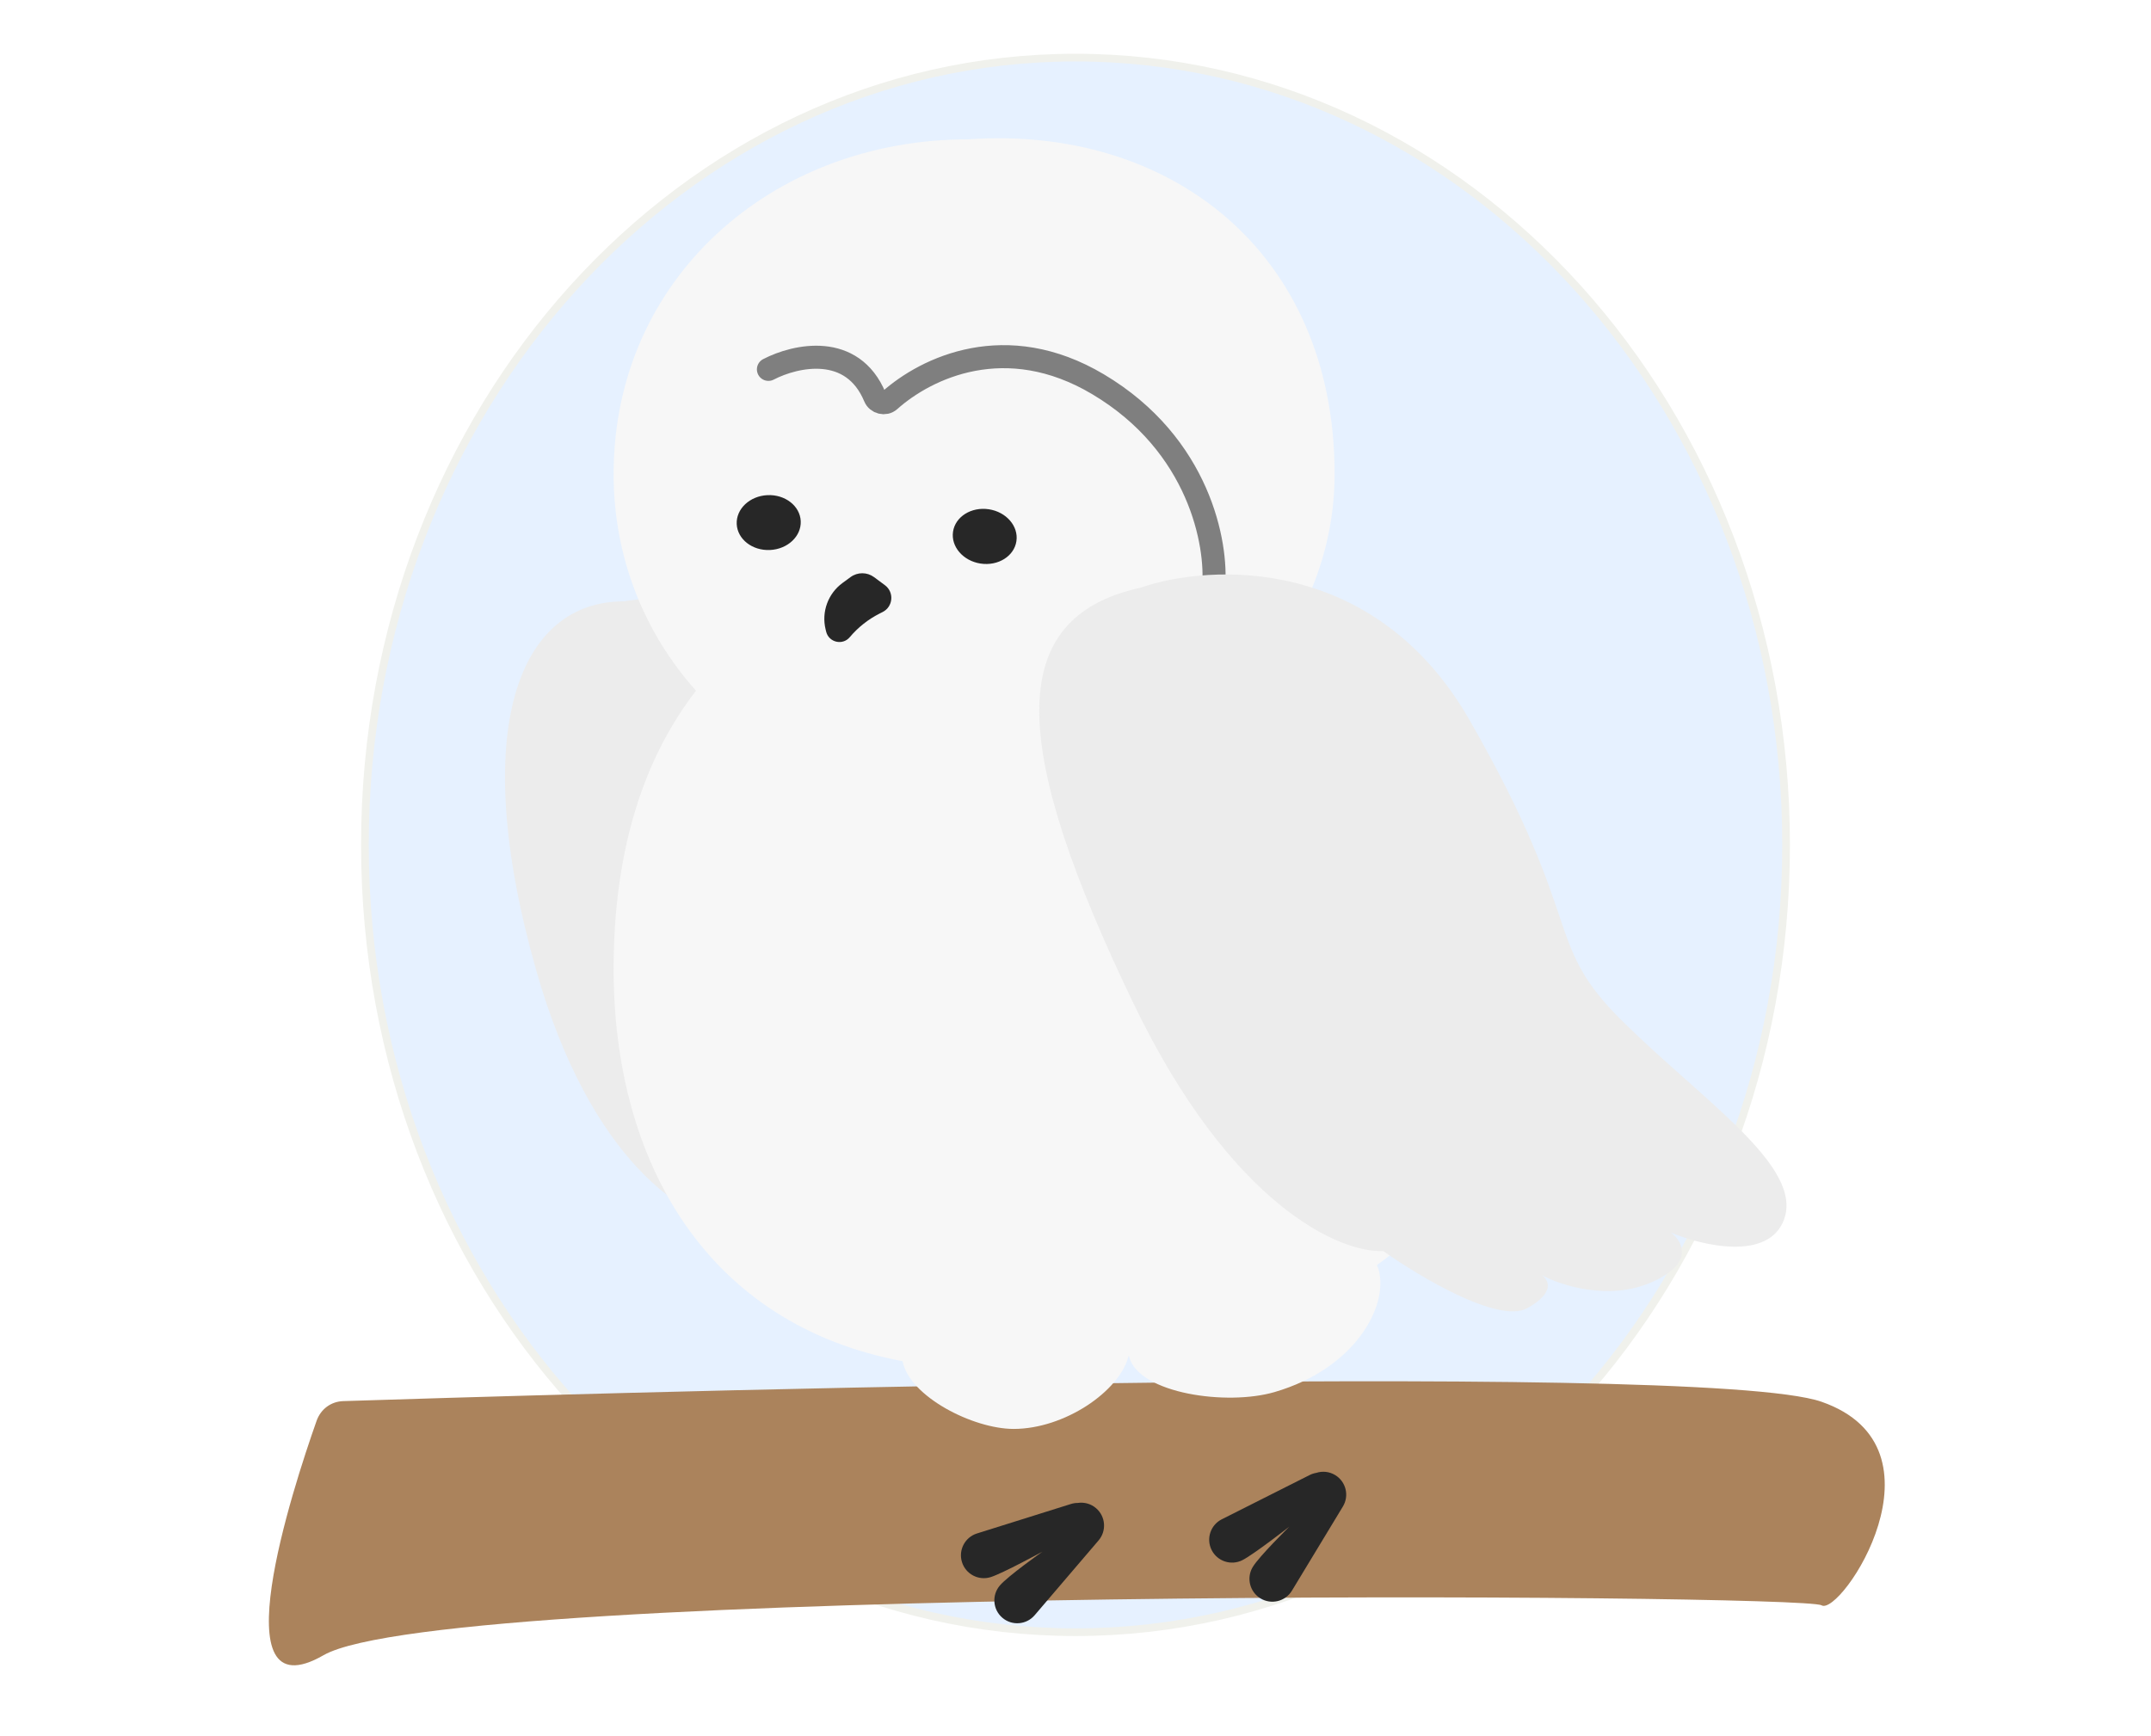 <svg width="280" height="226" viewBox="0 0 280 226" fill="none" xmlns="http://www.w3.org/2000/svg">
<path d="M232.5 110C232.5 166.658 191.04 212.5 140 212.5C88.96 212.5 47.5 166.658 47.5 110C47.5 53.342 88.96 7.5 140 7.5C191.04 7.5 232.5 53.342 232.5 110Z" fill="#E6F1FF" stroke="#F0F1EC"/>
<g filter="url(#filter0_ii_173_18092)">
<path d="M237.111 188.5C221.133 182.926 66.572 187.707 44.684 188.415C43.072 188.467 41.745 189.467 41.209 190.988C38.063 199.905 28.488 229.333 42.111 221.5C58.111 212.3 234.611 213.5 237.111 215C239.611 216.5 254.311 194.5 237.111 188.5Z" fill="#AB835C"/>
</g>
<g filter="url(#filter1_i_173_18092)">
<path d="M129.149 118.616C121.474 97.883 100.629 95.761 91.165 97.293C77.66 97.304 70.844 113.692 79.767 145.215C86.905 170.433 99.462 177.799 104.848 178.329C108.729 181.946 117.486 188.859 121.468 187.57C125.449 186.28 124.9 184.65 124.127 183.997C126.238 185.533 131.928 188.252 137.807 186.832C143.685 185.412 142.685 182.659 141.45 181.46C145.056 183.552 153.015 186.587 156.003 181.991C159.737 176.247 148.953 166.97 140.775 156.244C132.597 145.518 138.742 144.533 129.149 118.616Z" fill="#ECECEC"/>
</g>
<path fill-rule="evenodd" clip-rule="evenodd" d="M157.721 201.803C158.461 203.273 160.253 203.864 161.722 203.124C163.192 202.384 167.832 198.764 167.832 198.764C167.832 198.764 163.927 202.601 163.075 204.009C162.223 205.417 162.673 207.248 164.081 208.101C165.489 208.953 167.32 208.503 168.173 207.095L174.808 196.136C175.66 194.728 175.21 192.896 173.802 192.044C173.03 191.577 172.131 191.501 171.335 191.76C171.046 191.808 170.759 191.9 170.483 192.039L159.042 197.802C157.572 198.542 156.981 200.334 157.721 201.803Z" fill="#272727"/>
<path fill-rule="evenodd" clip-rule="evenodd" d="M125.224 203.381C125.717 204.951 127.389 205.824 128.959 205.331C130.529 204.839 135.694 202.018 135.694 202.018C135.694 202.018 131.22 205.173 130.151 206.424C129.082 207.675 129.23 209.556 130.481 210.624C131.732 211.693 133.613 211.545 134.681 210.294L143.003 200.554C144.072 199.303 143.924 197.422 142.673 196.353C141.987 195.767 141.112 195.547 140.285 195.674C139.992 195.674 139.694 195.719 139.399 195.811L127.175 199.646C125.605 200.138 124.732 201.811 125.224 203.381Z" fill="#272727"/>
<g filter="url(#filter2_i_173_18092)">
<path fill-rule="evenodd" clip-rule="evenodd" d="M175.795 92.795C178.315 87.552 179.727 81.78 179.727 75.72C179.727 46.753 158.232 30.271 131.989 32.144C106.522 32.144 85.876 50.249 85.876 75.72C85.876 86.642 89.906 96.419 96.601 103.93C89.583 112.979 85.876 125.147 85.876 140.151C85.876 165.459 98.129 186.475 123.492 191.216C124.368 195.819 132.684 200.037 137.949 200.037C144.559 200.037 151.739 195.146 152.899 190.561C152.919 190.558 152.938 190.555 152.957 190.552C152.971 190.613 152.987 190.673 153.005 190.733C154.372 195.435 165.692 197.047 171.899 195.242C182.446 192.175 186.811 183.961 185.444 179.259C185.388 179.067 185.316 178.884 185.228 178.711C197.876 169.652 204.595 155.488 202.817 134.342C201.126 114.23 190.345 100.55 175.795 92.795Z" fill="#F7F7F7"/>
</g>
<ellipse cx="128.183" cy="69.838" rx="4.171" ry="3.575" transform="rotate(8.559 128.183 69.838)" fill="#272727"/>
<ellipse cx="100.066" cy="68.036" rx="4.171" ry="3.575" transform="rotate(-2.66 100.066 68.036)" fill="#272727"/>
<path d="M100.028 48.089C103.582 46.243 110.953 44.637 113.89 51.691C114.195 52.425 115.201 52.678 115.794 52.148C120.594 47.865 130.952 42.903 142.931 50.025C156.16 57.891 158.474 70.881 157.977 76.393" stroke="#7F7F7F" stroke-width="3" stroke-linecap="round"/>
<path d="M110.722 75.13C111.633 74.464 112.872 74.468 113.779 75.14L115.193 76.189C116.424 77.102 116.262 78.992 114.893 79.682L114.524 79.868C113.026 80.622 111.697 81.672 110.617 82.955C109.683 84.065 107.883 83.642 107.541 82.232L107.468 81.931C106.916 79.659 107.787 77.279 109.673 75.898L110.722 75.13Z" fill="#272727"/>
<g filter="url(#filter3_i_173_18092)">
<path d="M201.31 112.773C189.035 91.341 167.631 92.338 158.463 95.516C140.415 99.458 141.665 116.663 157.571 149.684C170.295 176.1 184.529 182.15 190.056 181.873C194.751 185.208 205.069 191.368 208.784 189.326C212.499 187.284 211.589 185.591 210.669 185C213.127 186.343 219.441 188.408 225.032 185.922C230.623 183.436 229.013 180.587 227.508 179.474C231.591 181.186 240.254 183.236 242.242 177.74C244.727 170.871 231.852 162.45 221.276 152.032C210.699 141.615 216.654 139.562 201.31 112.773Z" fill="#ECECEC"/>
</g>
<defs>
<filter id="filter0_ii_173_18092" x="25" y="175.833" width="230.342" height="50.979" filterUnits="userSpaceOnUse" color-interpolation-filters="sRGB">
<feFlood flood-opacity="0" result="BackgroundImageFix"/>
<feBlend mode="normal" in="SourceGraphic" in2="BackgroundImageFix" result="shape"/>
<feColorMatrix in="SourceAlpha" type="matrix" values="0 0 0 0 0 0 0 0 0 0 0 0 0 0 0 0 0 0 127 0" result="hardAlpha"/>
<feOffset dx="10" dy="4"/>
<feGaussianBlur stdDeviation="5"/>
<feComposite in2="hardAlpha" operator="arithmetic" k2="-1" k3="1"/>
<feColorMatrix type="matrix" values="0 0 0 0 0.814 0 0 0 0 0.641 0 0 0 0 0.468 0 0 0 0.6 0"/>
<feBlend mode="normal" in2="shape" result="effect1_innerShadow_173_18092"/>
<feColorMatrix in="SourceAlpha" type="matrix" values="0 0 0 0 0 0 0 0 0 0 0 0 0 0 0 0 0 0 127 0" result="hardAlpha"/>
<feOffset dx="-10" dy="-10"/>
<feGaussianBlur stdDeviation="5"/>
<feComposite in2="hardAlpha" operator="arithmetic" k2="-1" k3="1"/>
<feColorMatrix type="matrix" values="0 0 0 0 0.578 0 0 0 0 0.446 0 0 0 0 0.315 0 0 0 0.6 0"/>
<feBlend mode="normal" in2="effect1_innerShadow_173_18092" result="effect2_innerShadow_173_18092"/>
</filter>
<filter id="filter1_i_173_18092" x="65.737" y="77.899" width="91.028" height="109.828" filterUnits="userSpaceOnUse" color-interpolation-filters="sRGB">
<feFlood flood-opacity="0" result="BackgroundImageFix"/>
<feBlend mode="normal" in="SourceGraphic" in2="BackgroundImageFix" result="shape"/>
<feColorMatrix in="SourceAlpha" type="matrix" values="0 0 0 0 0 0 0 0 0 0 0 0 0 0 0 0 0 0 127 0" result="hardAlpha"/>
<feOffset dx="-10" dy="-19"/>
<feGaussianBlur stdDeviation="9.5"/>
<feComposite in2="hardAlpha" operator="arithmetic" k2="-1" k3="1"/>
<feColorMatrix type="matrix" values="0 0 0 0 0.574 0 0 0 0 0.574 0 0 0 0 0.574 0 0 0 0.25 0"/>
<feBlend mode="normal" in2="shape" result="effect1_innerShadow_173_18092"/>
</filter>
<filter id="filter2_i_173_18092" x="79.876" y="18" width="123.223" height="182.037" filterUnits="userSpaceOnUse" color-interpolation-filters="sRGB">
<feFlood flood-opacity="0" result="BackgroundImageFix"/>
<feBlend mode="normal" in="SourceGraphic" in2="BackgroundImageFix" result="shape"/>
<feColorMatrix in="SourceAlpha" type="matrix" values="0 0 0 0 0 0 0 0 0 0 0 0 0 0 0 0 0 0 127 0" result="hardAlpha"/>
<feOffset dx="-6" dy="-14"/>
<feGaussianBlur stdDeviation="12"/>
<feComposite in2="hardAlpha" operator="arithmetic" k2="-1" k3="1"/>
<feColorMatrix type="matrix" values="0 0 0 0 0.874 0 0 0 0 0.874 0 0 0 0 0.874 0 0 0 1 0"/>
<feBlend mode="normal" in2="shape" result="effect1_innerShadow_173_18092"/>
</filter>
<filter id="filter3_i_173_18092" x="135.284" y="74.791" width="107.269" height="114.94" filterUnits="userSpaceOnUse" color-interpolation-filters="sRGB">
<feFlood flood-opacity="0" result="BackgroundImageFix"/>
<feBlend mode="normal" in="SourceGraphic" in2="BackgroundImageFix" result="shape"/>
<feColorMatrix in="SourceAlpha" type="matrix" values="0 0 0 0 0 0 0 0 0 0 0 0 0 0 0 0 0 0 127 0" result="hardAlpha"/>
<feOffset dx="-10" dy="-19"/>
<feGaussianBlur stdDeviation="9.5"/>
<feComposite in2="hardAlpha" operator="arithmetic" k2="-1" k3="1"/>
<feColorMatrix type="matrix" values="0 0 0 0 0.574 0 0 0 0 0.574 0 0 0 0 0.574 0 0 0 0.25 0"/>
<feBlend mode="normal" in2="shape" result="effect1_innerShadow_173_18092"/>
</filter>
</defs>
</svg>
